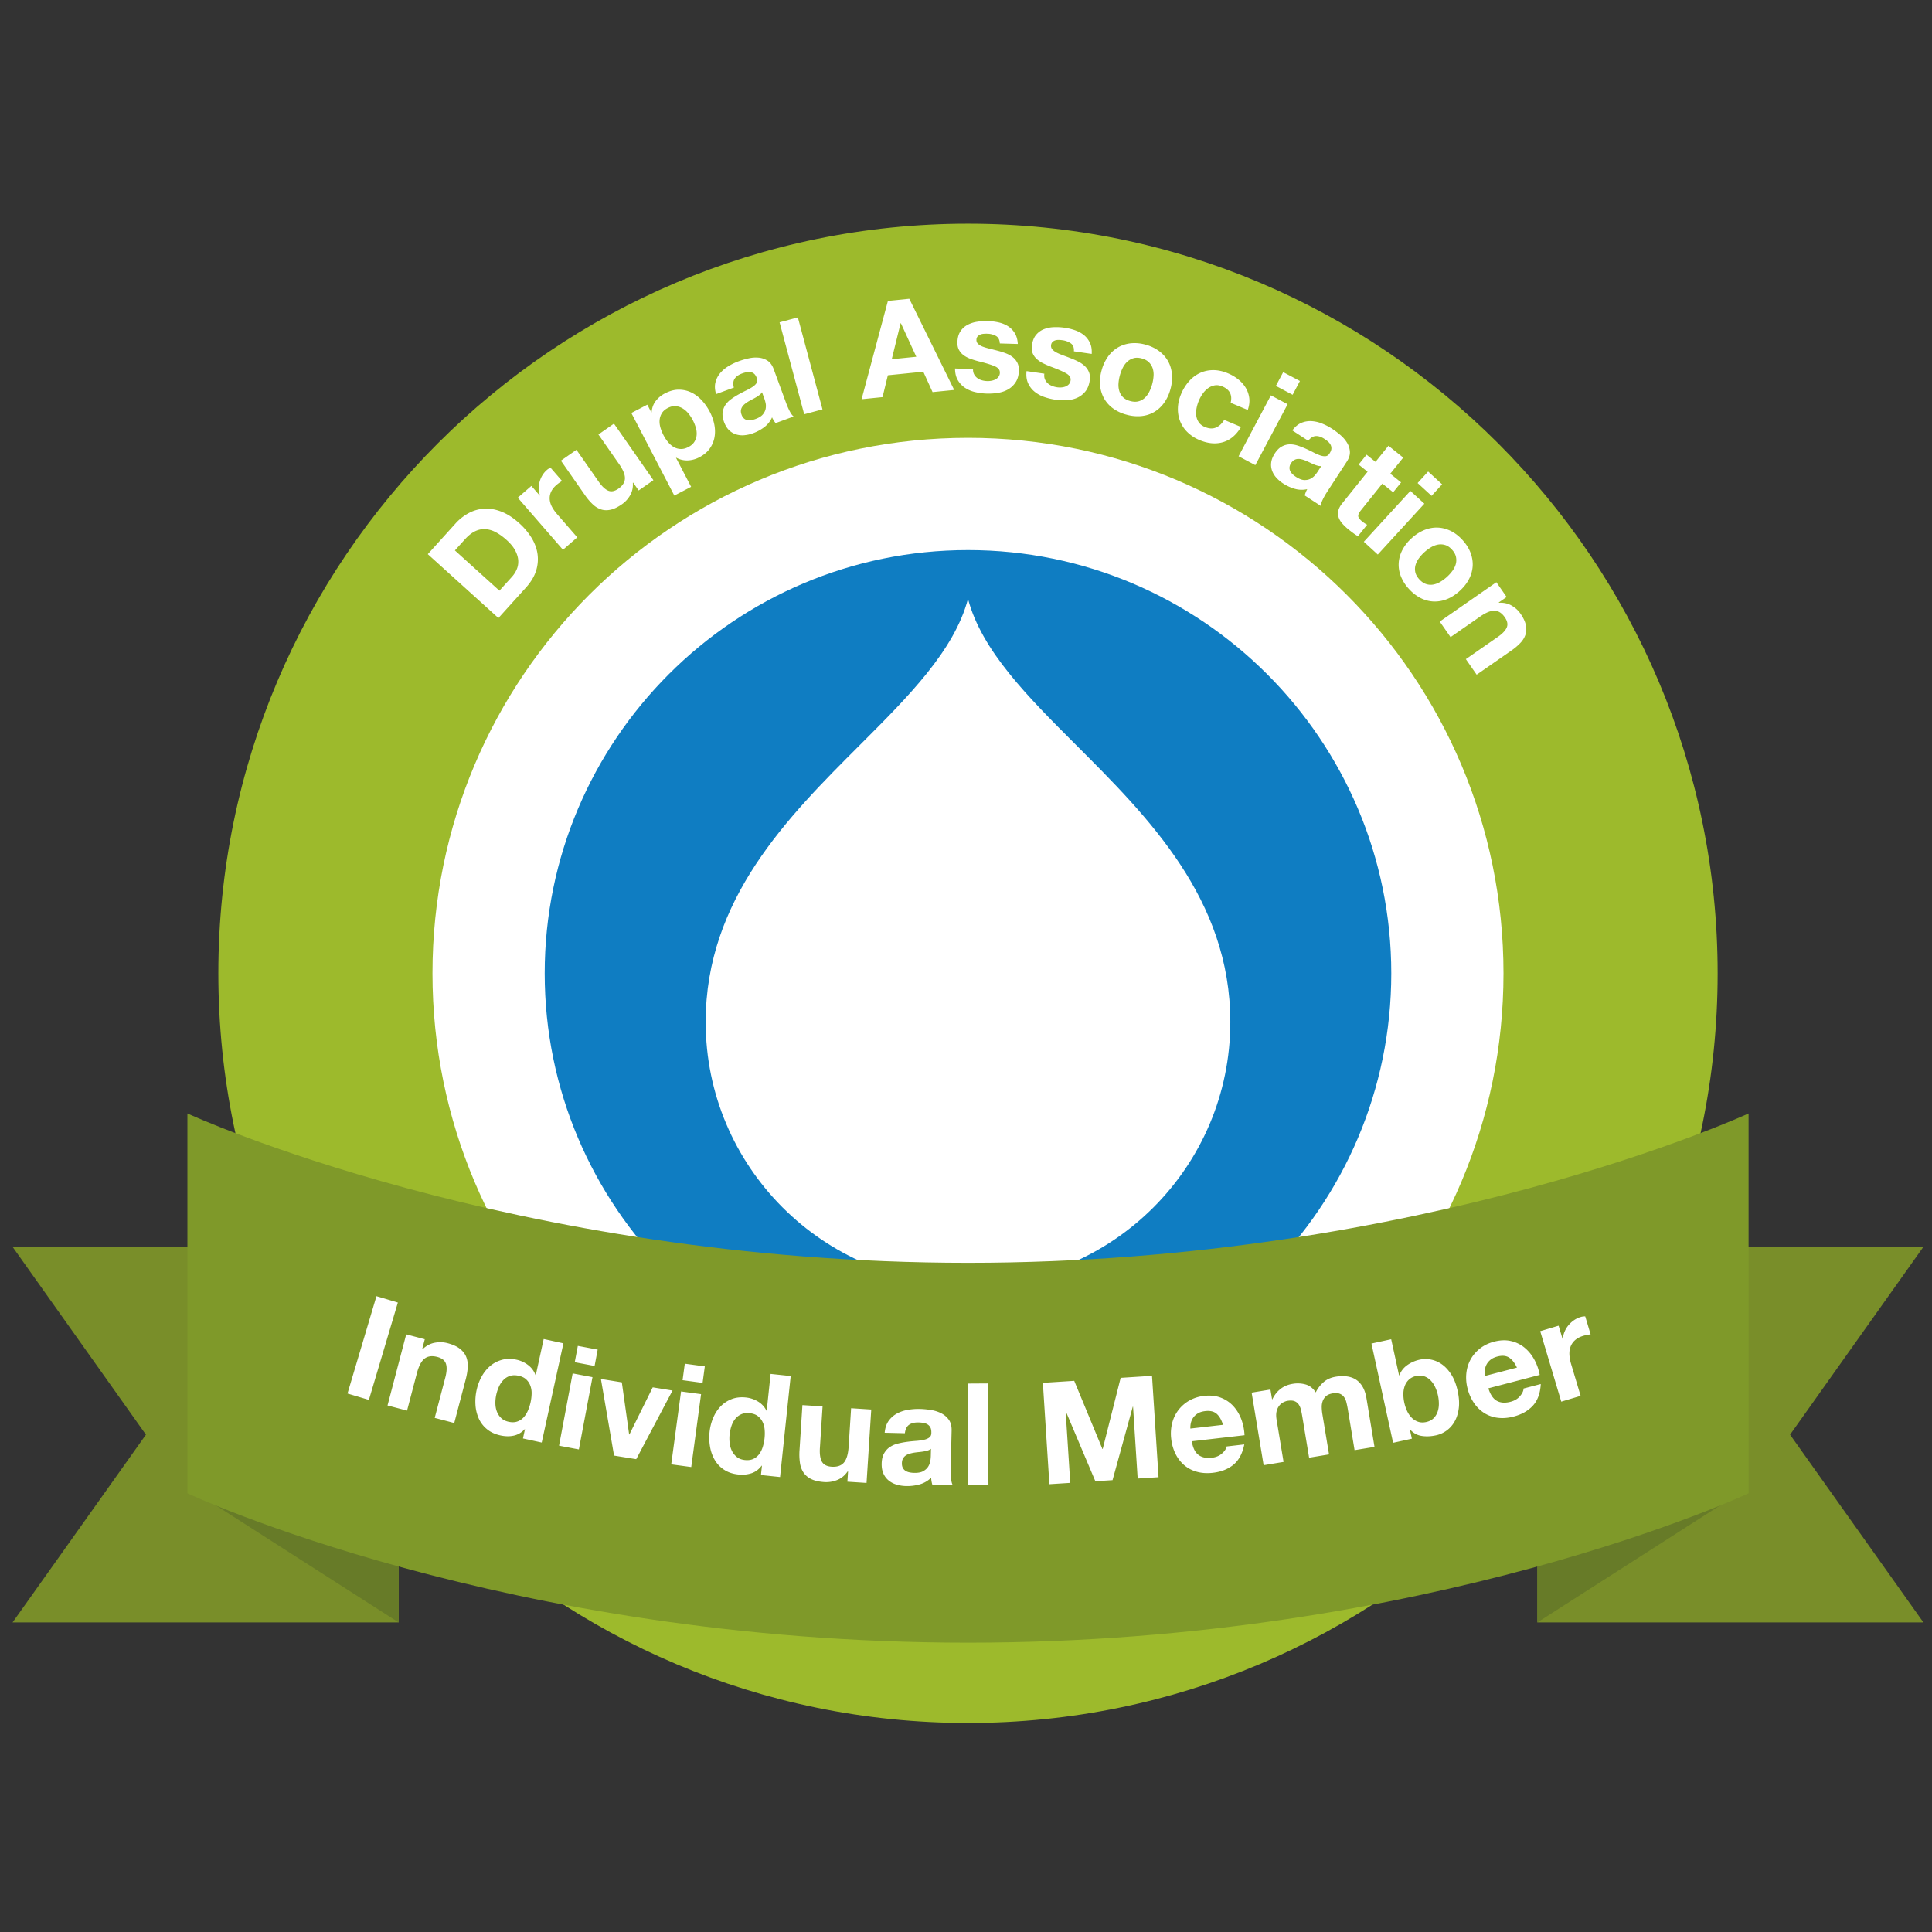 <svg xmlns="http://www.w3.org/2000/svg" width="217" height="217"><rect width="100%" height="100%" fill="#333333" stroke="none"/><path fill="#798e29" d="M216.039 182.23l-14.98-21.089 14.98-21.102h-43.362v42.19z"/><path fill="#677b28" d="M172.677 182.228l23.39-14.98v-37.195h-23.39v21.102z"/><path fill="#798e29" d="M1.41 182.228l14.98-21.087-14.98-21.1h43.362v42.187z"/><path fill="#677b28" d="M21.383 167.249v-37.196h23.389v52.175z"/><path d="M192.924 109.327c0 46.501-37.698 84.197-84.2 84.197s-84.199-37.695-84.199-84.197c0-46.503 37.697-84.2 84.2-84.2 46.5 0 84.199 37.697 84.199 84.2z" fill="#9dba2c"/><g fill="#fff"><path d="M51.144 58.82a5.514 5.514 0 0 1 1.535-1.207 4.184 4.184 0 0 1 1.768-.481c.617-.028 1.252.089 1.905.35.653.26 1.31.688 1.968 1.284a7.422 7.422 0 0 1 1.4 1.669c.354.59.573 1.196.658 1.817a4.243 4.243 0 0 1-.176 1.88c-.202.633-.577 1.253-1.126 1.86l-3.094 3.423-7.932-7.173 3.094-3.422zm6.356 5.968c.227-.252.408-.533.54-.844.133-.31.189-.644.168-1-.022-.356-.135-.727-.338-1.112-.202-.386-.523-.776-.96-1.172-.4-.361-.796-.649-1.189-.862a2.912 2.912 0 0 0-1.174-.365c-.39-.03-.78.046-1.166.228-.387.183-.775.489-1.162.918l-1.125 1.244 5 4.52 1.406-1.555zM59.683 54.577l.943 1.086.022-.02a2.655 2.655 0 0 1-.034-1.548 2.87 2.87 0 0 1 .31-.715c.136-.224.306-.424.51-.601.105-.092.24-.174.4-.248l1.296 1.493a4.276 4.276 0 0 0-.625.444c-.295.255-.5.52-.62.795a1.714 1.714 0 0 0-.143.829c.023.277.106.552.25.824.144.273.33.54.559.804l2.288 2.635-1.606 1.395-5.077-5.848 1.527-1.325zM71.733 55.09l-.617-.885-.037.026c.036.523-.065.989-.302 1.398-.238.41-.54.743-.91 1-.466.326-.891.532-1.276.618-.385.086-.741.076-1.07-.029a2.488 2.488 0 0 1-.938-.57 6.235 6.235 0 0 1-.855-1.001l-2.726-3.905 1.744-1.218 2.504 3.587c.365.523.72.857 1.064 1 .344.144.724.07 1.142-.222.475-.331.72-.712.736-1.143.015-.431-.202-.97-.654-1.617l-2.324-3.328 1.744-1.218 4.433 6.35-1.658 1.156zM72.705 45.454l.456.877.027-.014c.036-.492.188-.914.455-1.267a3.04 3.04 0 0 1 1.037-.861c.54-.282 1.058-.422 1.554-.421.496 0 .96.103 1.392.305.432.203.826.496 1.183.878.357.383.662.818.916 1.306.24.46.408.935.506 1.425.097.49.105.964.023 1.423-.082.46-.26.885-.535 1.275-.275.39-.665.718-1.17.98a3.018 3.018 0 0 1-1.31.354 2.51 2.51 0 0 1-1.282-.304l-.026.013 1.694 3.256-1.886.982-4.828-9.274 1.794-.933zm5.286 4.171c.144-.232.228-.481.253-.748a2.252 2.252 0 0 0-.09-.84 4.645 4.645 0 0 0-.343-.85 4.327 4.327 0 0 0-.509-.766 2.437 2.437 0 0 0-.655-.562 1.795 1.795 0 0 0-.775-.239c-.275-.02-.563.048-.864.205-.31.161-.535.36-.676.597-.142.237-.223.49-.246.761-.022.27.01.553.094.846.085.294.202.582.35.865.142.275.311.53.508.766.196.235.41.42.642.552.232.133.487.205.764.218.277.014.566-.058.867-.215.31-.16.537-.357.68-.59zM80.354 42.97a2.56 2.56 0 0 1 .514-1.034c.25-.304.56-.57.929-.795a6.518 6.518 0 0 1 1.158-.561 8.696 8.696 0 0 1 1.139-.33 3.61 3.61 0 0 1 1.137-.075c.364.036.694.152.989.347.295.195.523.513.685.953l1.388 3.783c.12.328.254.635.402.921.147.287.296.487.445.603l-2.025.743a3.02 3.02 0 0 1-.399-.651 2.77 2.77 0 0 1-.872 1.102c-.383.29-.8.516-1.25.682a3.787 3.787 0 0 1-1.016.229 2.364 2.364 0 0 1-.931-.105 1.951 1.951 0 0 1-.776-.48c-.226-.226-.408-.527-.546-.902-.151-.412-.203-.778-.156-1.099.048-.32.156-.603.328-.846.171-.244.39-.46.655-.648.266-.188.54-.36.823-.518.283-.156.565-.302.845-.437s.522-.272.726-.41c.205-.14.353-.286.445-.442.091-.156.094-.335.01-.538-.08-.216-.177-.374-.294-.475a.828.828 0 0 0-.39-.192 1.182 1.182 0 0 0-.459.01 3.616 3.616 0 0 0-.512.147c-.393.145-.672.342-.835.593-.163.252-.191.581-.084.989l-1.997.732c-.143-.479-.168-.91-.076-1.296zm4.98 1.372a3.44 3.44 0 0 1-.37.255 6.9 6.9 0 0 1-.43.238c-.153.078-.303.16-.453.246-.14.083-.273.175-.401.275-.129.1-.232.21-.31.33a.953.953 0 0 0-.15.397c-.02.146.004.312.073.5a1 1 0 0 0 .263.414c.11.098.235.161.373.19.138.03.287.03.448.003.16-.027.32-.07.48-.128.393-.144.673-.322.841-.532.167-.21.27-.426.305-.646.036-.22.031-.43-.014-.625a4.17 4.17 0 0 0-.13-.463l-.273-.746a.963.963 0 0 1-.252.292zM89.616 35.652l2.765 10.33-2.054.55-2.766-10.33 2.055-.55zM102.13 33.556l5.044 10.243-2.429.243-1.042-2.29-3.98.4-.597 2.452-2.354.237 2.958-11.045 2.4-.24zm.788 6.515l-1.733-3.77-.03.002-.995 4.044 2.758-.276zM109.412 42.048c.09.167.208.306.355.415.146.11.316.192.51.248.193.056.394.087.604.093.15.005.307-.008.473-.038.165-.03.317-.08.453-.152.137-.07.253-.166.346-.29a.786.786 0 0 0 .15-.467c.01-.319-.196-.565-.615-.738-.42-.172-1.006-.35-1.76-.532-.307-.079-.606-.17-.898-.274a3.094 3.094 0 0 1-.775-.398 1.816 1.816 0 0 1-.536-.6c-.133-.24-.194-.529-.184-.868.015-.499.125-.905.33-1.219a2.15 2.15 0 0 1 .793-.733 3.374 3.374 0 0 1 1.09-.356 6.66 6.66 0 0 1 1.23-.076c.42.013.825.065 1.217.157.392.092.74.237 1.044.436.304.2.553.458.748.78.195.32.305.72.331 1.2l-2.02-.06c-.019-.41-.165-.692-.44-.845a2.124 2.124 0 0 0-.982-.247c-.12-.004-.25 0-.39.01s-.268.04-.385.086a.79.79 0 0 0-.298.208.572.572 0 0 0-.131.378.58.58 0 0 0 .195.47c.136.125.316.227.538.31.222.08.477.156.764.224.288.069.58.143.878.222.307.079.607.173.898.281.292.109.55.249.775.42.224.172.403.383.535.631.132.249.193.553.182.912-.015.51-.13.933-.345 1.27-.215.339-.49.608-.826.808-.336.2-.717.335-1.144.408a6.624 6.624 0 0 1-2.612-.086 3.487 3.487 0 0 1-1.132-.484 2.57 2.57 0 0 1-.799-.856c-.205-.35-.308-.786-.312-1.305l2.02.06c-.006.23.036.43.125.597zM117.355 42.58c.07.176.172.327.305.453.133.125.292.227.478.304.185.078.382.132.59.162.148.022.305.028.474.017.168-.01.324-.044.468-.099.144-.055.27-.137.376-.247a.781.781 0 0 0 .202-.448c.046-.316-.13-.584-.526-.803-.397-.22-.96-.463-1.687-.73-.297-.114-.584-.24-.861-.376a3.084 3.084 0 0 1-.724-.484 1.814 1.814 0 0 1-.465-.658c-.104-.252-.132-.546-.083-.883.073-.493.228-.884.467-1.173.239-.288.53-.5.872-.637a3.393 3.393 0 0 1 1.124-.23 6.62 6.62 0 0 1 1.232.067c.414.06.81.159 1.19.294.379.137.708.321.987.553.279.233.497.52.654.86.157.34.22.751.191 1.231l-2-.292c.029-.41-.084-.706-.34-.89a2.126 2.126 0 0 0-.947-.357 3.54 3.54 0 0 0-.388-.034 1.288 1.288 0 0 0-.392.041.789.789 0 0 0-.32.173.573.573 0 0 0-.175.36.584.584 0 0 0 .14.49c.121.14.288.261.5.368.211.107.456.21.734.312.278.101.56.208.846.32.296.114.583.242.86.383.277.142.517.31.72.507.204.196.357.425.46.687.103.262.129.571.077.927-.073.504-.237.911-.489 1.223a2.46 2.46 0 0 1-.913.707c-.356.16-.75.251-1.182.274a6.606 6.606 0 0 1-2.586-.385 3.49 3.49 0 0 1-1.068-.61 2.572 2.572 0 0 1-.696-.942c-.163-.372-.217-.816-.16-1.332l2 .291c-.033.227-.015.429.055.605zM124.455 40.047a3.628 3.628 0 0 1 1.122-1.027c.43-.249.908-.402 1.432-.46a4.431 4.431 0 0 1 1.666.157 4.481 4.481 0 0 1 1.518.721c.425.32.758.696 1.001 1.13.243.435.388.92.437 1.457a4.757 4.757 0 0 1-.173 1.7 4.705 4.705 0 0 1-.72 1.542c-.316.43-.689.77-1.12 1.02-.431.249-.91.399-1.437.45a4.58 4.58 0 0 1-1.671-.165 4.524 4.524 0 0 1-1.513-.712 3.536 3.536 0 0 1-.996-1.122 3.636 3.636 0 0 1-.44-1.45 4.695 4.695 0 0 1 .172-1.692 4.759 4.759 0 0 1 .722-1.549zm1.175 3.012c-.02.3.007.582.085.846.076.265.213.497.406.695.194.199.464.346.81.441.347.096.657.109.93.039s.51-.198.712-.386c.203-.188.371-.416.508-.684a4.608 4.608 0 0 0 .483-1.754 2.343 2.343 0 0 0-.085-.847 1.71 1.71 0 0 0-.414-.697c-.198-.205-.47-.355-.816-.45-.347-.096-.655-.105-.925-.03-.269.076-.505.206-.705.389-.2.183-.37.41-.507.684a4.66 4.66 0 0 0-.482 1.754zM137.29 43.404c-.313-.131-.605-.17-.877-.116a1.848 1.848 0 0 0-.75.335c-.228.17-.426.378-.596.627a4.177 4.177 0 0 0-.67 1.595c-.056.29-.068.57-.034.838.033.269.127.516.28.743.154.228.383.405.687.532.47.197.886.218 1.25.062.363-.156.67-.442.92-.857l1.892.795c-.528.894-1.2 1.462-2.015 1.704-.817.242-1.7.164-2.648-.234a4.235 4.235 0 0 1-1.358-.887 3.525 3.525 0 0 1-.823-1.231 3.716 3.716 0 0 1-.248-1.46c.012-.52.131-1.047.355-1.582a5.189 5.189 0 0 1 .888-1.438c.36-.406.77-.717 1.228-.93a3.523 3.523 0 0 1 1.485-.327c.532-.004 1.089.116 1.669.36.424.177.808.403 1.153.678.345.274.624.59.838.945.213.354.346.74.4 1.158.051.417-.006.862-.171 1.333l-1.92-.805c.214-.873-.097-1.486-.934-1.838zM144.624 45.402l-3.627 6.842-1.88-.996 3.627-6.842 1.88.996zm-1.319-2.055l.822-1.548 1.879.996-.82 1.548-1.88-.996zM146.145 47.507a2.548 2.548 0 0 1 1.136-.207 3.65 3.65 0 0 1 1.193.267c.403.16.783.358 1.143.592.327.212.642.451.947.715.304.264.55.552.74.866.19.313.294.647.315 1 .02.352-.098.726-.354 1.119l-2.198 3.376a7.926 7.926 0 0 0-.497.874c-.141.29-.213.529-.217.717l-1.807-1.177a3.014 3.014 0 0 1 .283-.71 2.77 2.77 0 0 1-1.405-.038 4.82 4.82 0 0 1-1.294-.592 3.806 3.806 0 0 1-.793-.677 2.367 2.367 0 0 1-.474-.81 1.952 1.952 0 0 1-.078-.908c.045-.316.176-.641.394-.976.24-.368.502-.63.787-.784.284-.154.576-.235.874-.244.298-.009.601.037.911.138.31.1.612.217.907.349.295.132.58.27.857.414a5.7 5.7 0 0 0 .764.337c.233.08.44.11.62.09.179-.02.324-.124.436-.313.125-.192.194-.366.204-.52a.826.826 0 0 0-.08-.427 1.183 1.183 0 0 0-.281-.362 3.545 3.545 0 0 0-.426-.322c-.351-.229-.676-.333-.975-.313-.3.02-.58.195-.842.524l-1.782-1.16c.298-.402.628-.682.992-.838zm1.883 4.81a3.47 3.47 0 0 1-.426-.144 6.65 6.65 0 0 1-.448-.202 9.461 9.461 0 0 0-.468-.215 3.794 3.794 0 0 0-.46-.157 1.416 1.416 0 0 0-.45-.052.962.962 0 0 0-.408.12c-.13.07-.248.189-.358.356a1.005 1.005 0 0 0-.173.459.805.805 0 0 0 .071.413c.06.128.148.248.266.36.117.113.247.215.389.307.352.229.662.348.93.356.269.008.502-.04.7-.143.199-.103.363-.232.493-.385.13-.154.227-.281.292-.382l.434-.665a.94.94 0 0 1-.384-.027zM157.37 54.183l-.89 1.11-1.215-.975-2.4 2.99c-.225.28-.329.505-.31.673.018.169.168.365.448.59.093.075.185.144.278.205.092.06.182.115.273.162l-1.03 1.285a5.19 5.19 0 0 1-.506-.329c-.177-.13-.348-.26-.511-.391a6.134 6.134 0 0 1-.688-.639 2.222 2.222 0 0 1-.444-.692 1.387 1.387 0 0 1-.067-.765c.049-.268.195-.554.438-.858l2.86-3.562-1.005-.807.89-1.11 1.005.807 1.454-1.81 1.658 1.331-1.453 1.81 1.215.975zM159.983 56.575l-5.231 5.71-1.569-1.436 5.231-5.71 1.569 1.436zm-.759-2.32l1.184-1.293 1.569 1.437-1.184 1.292-1.569-1.437zM159.999 59.524c.5-.198 1-.286 1.497-.265.497.02.983.147 1.456.378.472.232.913.574 1.322 1.025.41.452.708.926.895 1.423.188.497.267.994.24 1.491a3.637 3.637 0 0 1-.412 1.465c-.246.479-.599.926-1.057 1.342-.46.416-.937.72-1.434.915a3.64 3.64 0 0 1-1.493.26 3.517 3.517 0 0 1-1.454-.389 4.586 4.586 0 0 1-1.322-1.036 4.536 4.536 0 0 1-.896-1.411 3.526 3.526 0 0 1-.24-1.48c.029-.498.163-.984.406-1.46a4.696 4.696 0 0 1 1.052-1.338 4.751 4.751 0 0 1 1.44-.92zm-.623 3.172a2.417 2.417 0 0 0-.382.76 1.631 1.631 0 0 0-.03.804c.058.272.208.54.449.807.24.267.495.443.763.53.268.088.537.107.808.057.272-.05.537-.153.795-.306a4.696 4.696 0 0 0 1.349-1.222c.181-.245.308-.499.382-.76.073-.262.08-.531.024-.81-.057-.279-.206-.551-.448-.818-.241-.266-.496-.439-.764-.52a1.73 1.73 0 0 0-.803-.05 2.328 2.328 0 0 0-.795.305 4.655 4.655 0 0 0-1.348 1.223zM169.223 67.054l-.886.616.026.037c.523-.035.99.065 1.404.301.413.236.748.538 1.005.907.324.468.527.895.608 1.283.081.387.069.746-.037 1.074a2.49 2.49 0 0 1-.572.936 6.27 6.27 0 0 1-1.004.853l-3.911 2.718-1.214-1.747 3.591-2.496c.525-.364.86-.719 1.004-1.062.144-.344.071-.725-.22-1.143-.33-.476-.71-.722-1.141-.738-.431-.017-.97.2-1.619.65l-3.333 2.316-1.214-1.746 6.359-4.42 1.154 1.661z"/></g><path d="M108.724 163.17c-29.69 0-53.845-24.154-53.845-53.844s24.154-53.845 53.845-53.845c14.383 0 27.905 5.6 38.074 15.77 10.17 10.17 15.772 23.692 15.772 38.075 0 29.69-24.156 53.844-53.846 53.844z" fill="#0f7dc2"/><path d="M108.724 61.784c26.216 0 47.543 21.327 47.543 47.542 0 26.214-21.328 47.541-47.543 47.541S61.18 135.54 61.18 109.327c0-26.215 21.328-47.543 47.543-47.543m0-12.606c-33.218 0-60.148 26.93-60.148 60.148 0 33.22 26.93 60.146 60.148 60.147 33.218 0 60.148-26.928 60.148-60.147 0-33.219-26.93-60.148-60.148-60.148z" fill="#fff"/><path d="M108.723 144.26c-16.246 0-29.463-13.219-29.463-29.469 0-13.803 9.213-23.008 17.338-31.129 5.418-5.416 10.587-10.578 12.125-16.4 1.539 5.822 6.708 10.984 12.125 16.4 8.128 8.121 17.34 17.326 17.34 31.13 0 16.249-13.216 29.468-29.465 29.468" fill="#fff"/><path d="M21.051 125.062s36.37 16.776 87.674 16.776c51.302 0 87.673-16.776 87.673-16.776v42.665s-35.684 16.777-87.673 16.777c-51.99 0-87.674-16.777-87.674-16.777v-42.665z" fill="#7f9929"/><g fill="#fff"><path d="M44.687 146.301l-3.253 10.934-2.404-.715 3.253-10.934 2.404.715zM47.711 150.423l-.292 1.112.046.012c.4-.39.85-.633 1.348-.728.498-.094.98-.081 1.443.041.587.154 1.048.36 1.382.62.334.258.572.557.714.897.142.34.203.725.184 1.155-.02.43-.094.892-.224 1.386l-1.291 4.914-2.194-.576 1.185-4.513c.174-.659.199-1.178.079-1.556-.121-.379-.445-.637-.97-.775-.597-.157-1.076-.093-1.438.192-.361.285-.648.834-.863 1.648l-1.1 4.187-2.194-.576 2.099-7.989 2.086.549zM58.932 160.529c-.356.38-.765.62-1.229.72-.463.1-.96.093-1.49-.024-.604-.131-1.11-.365-1.516-.7a3.27 3.27 0 0 1-.923-1.199 4.412 4.412 0 0 1-.37-1.528 5.942 5.942 0 0 1 .13-1.673c.118-.54.308-1.047.57-1.518.26-.472.582-.868.963-1.188.38-.32.82-.548 1.319-.685.499-.136 1.044-.139 1.638-.01.478.105.91.306 1.299.604.387.297.662.671.825 1.12l.031.008.888-4.058 2.216.485-2.438 11.143-2.107-.46.225-1.03-.03-.007zm.78-4.008a2.405 2.405 0 0 0-.143-.882c-.1-.268-.253-.5-.461-.697-.207-.198-.493-.337-.857-.417-.365-.08-.687-.074-.969.017-.28.092-.524.24-.727.447a2.615 2.615 0 0 0-.507.747c-.135.293-.24.605-.312.938-.068.312-.1.632-.095.96.005.328.06.632.168.912.108.28.267.522.48.726.21.204.488.344.832.42.364.079.684.073.96-.02.277-.091.514-.244.714-.457.2-.212.364-.468.495-.767.13-.298.232-.614.305-.947.073-.333.111-.66.116-.98zM66.548 154.681l-1.53 8.117-2.228-.42 1.528-8.117 2.23.42zm-1.993-1.676l.346-1.836 2.23.42-.347 1.836-2.229-.42zM68.97 163.491l-1.476-8.605 2.35.38.82 5.845.032.005 2.618-5.29 2.224.359-4.077 7.708-2.491-.402zM78.744 156.59l-1.105 8.187-2.248-.303 1.104-8.186 2.249.303zm-2.078-1.569l.25-1.852 2.248.303-.25 1.853-2.248-.304zM85.549 164.62c-.312.418-.693.702-1.142.853a3.48 3.48 0 0 1-1.485.14c-.614-.064-1.142-.24-1.583-.528a3.27 3.27 0 0 1-1.05-1.09 4.396 4.396 0 0 1-.535-1.478 5.945 5.945 0 0 1-.057-1.677c.058-.55.191-1.075.4-1.572.206-.498.482-.926.825-1.287.344-.36.755-.635 1.236-.826.48-.19 1.023-.253 1.626-.19.488.052.94.203 1.358.456.418.254.733.595.945 1.023l.031.004.435-4.131 2.257.238-1.195 11.344-2.145-.226.11-1.049-.031-.003zm.332-4.069a2.404 2.404 0 0 0-.239-.86 1.845 1.845 0 0 0-.534-.643c-.228-.174-.528-.28-.898-.32-.371-.038-.692.003-.961.124-.27.122-.495.296-.674.524-.18.227-.32.493-.422.799-.102.305-.17.628-.206.967-.033.317-.03.64.01.965.041.325.13.621.269.887.137.267.323.49.555.67.233.18.525.287.874.324.37.04.689-.002.953-.124a1.7 1.7 0 0 0 .658-.534c.174-.233.31-.505.407-.816.097-.312.163-.636.2-.976.036-.339.039-.667.008-.987zM95.178 166.422l.074-1.148-.048-.003c-.318.46-.712.781-1.183.965a3.3 3.3 0 0 1-1.424.228c-.606-.039-1.097-.15-1.475-.334a2.152 2.152 0 0 1-.873-.737 2.66 2.66 0 0 1-.402-1.098 6.645 6.645 0 0 1-.046-1.404l.325-5.07 2.264.145-.299 4.656c-.044.68.03 1.195.22 1.543.192.348.559.54 1.1.575.617.04 1.075-.116 1.375-.465.3-.349.477-.943.531-1.782l.278-4.321 2.263.146-.529 8.243-2.15-.14zM99.799 159.61c.243-.347.548-.621.915-.826a3.906 3.906 0 0 1 1.233-.425c.454-.08.91-.115 1.368-.104.416.01.836.05 1.26.119.424.068.81.192 1.158.371.347.179.629.423.845.731.216.31.319.714.306 1.214l-.103 4.297c-.01.373.004.73.038 1.071.034.342.103.6.205.772l-2.3-.055a3.34 3.34 0 0 1-.14-.802 2.957 2.957 0 0 1-1.297.752c-.493.137-.995.2-1.506.187a4.065 4.065 0 0 1-1.1-.17 2.517 2.517 0 0 1-.883-.469 2.078 2.078 0 0 1-.58-.78c-.136-.313-.2-.682-.19-1.108.011-.469.103-.853.276-1.152.172-.3.39-.537.656-.711a2.87 2.87 0 0 1 .904-.386 9.654 9.654 0 0 1 1.02-.192c.342-.045.678-.08 1.009-.103.33-.024.625-.065.882-.123.257-.058.461-.146.613-.265.153-.119.225-.296.22-.53.006-.245-.029-.44-.105-.586a.88.88 0 0 0-.311-.343 1.259 1.259 0 0 0-.46-.17 3.735 3.735 0 0 0-.566-.054c-.448-.01-.801.077-1.061.262-.26.186-.417.501-.47.948l-2.268-.055c.046-.53.19-.97.432-1.316zm4.404 3.31c-.145.044-.301.08-.467.108-.166.028-.34.05-.52.068a9.227 9.227 0 0 0-.546.067c-.171.028-.34.066-.506.115-.167.05-.312.118-.436.205a1.02 1.02 0 0 0-.304.337c-.078.136-.12.311-.124.524-.005.202.028.374.1.514.07.14.169.251.295.334.126.083.273.142.443.178.17.036.345.057.526.061.448.01.795-.055 1.044-.198.248-.144.433-.317.555-.523a1.72 1.72 0 0 0 .231-.625 4.28 4.28 0 0 0 .053-.51l.02-.847a1.013 1.013 0 0 1-.364.191zM110.947 155.386l.074 11.407-2.268.015-.075-11.407 2.27-.015zM120.656 155.095l3.166 7.657.031-.002 2.017-7.99 3.523-.226.732 11.384-2.344.15-.518-8.068-.032.002-2.272 8.247-1.929.124-3.303-7.809-.032.002.513 7.988-2.343.15-.731-11.383 3.522-.226zM134.601 163.406c.377.29.882.398 1.517.325.455-.053.833-.211 1.135-.477.302-.265.475-.529.52-.79l1.985-.229c-.205 1.02-.611 1.78-1.218 2.279-.608.498-1.377.8-2.308.908-.646.074-1.24.038-1.782-.11a3.648 3.648 0 0 1-1.418-.729 3.976 3.976 0 0 1-.99-1.27 5.028 5.028 0 0 1-.494-1.712 4.817 4.817 0 0 1 .105-1.748 4.05 4.05 0 0 1 .7-1.471 4.064 4.064 0 0 1 1.22-1.065 4.273 4.273 0 0 1 1.668-.53c.698-.079 1.322-.014 1.872.196.55.21 1.017.524 1.402.94.386.418.686.908.902 1.474.214.565.337 1.167.367 1.806l-5.92.68c.114.726.36 1.235.737 1.523zm2.052-4.609c-.303-.265-.73-.367-1.281-.303-.36.041-.652.136-.876.285a1.677 1.677 0 0 0-.756 1.124 2.59 2.59 0 0 0-.04.552l3.666-.42c-.172-.56-.41-.972-.713-1.238zM142.695 156.072l.182 1.103.031-.005c.225-.468.526-.853.903-1.153.377-.3.833-.494 1.37-.583a3.329 3.329 0 0 1 1.46.067c.458.13.84.428 1.144.895.182-.396.458-.766.828-1.108.37-.342.839-.56 1.406-.654.43-.071.839-.084 1.224-.04.385.044.728.16 1.03.348.3.187.555.456.764.804.209.35.357.786.443 1.311l.902 5.454-2.238.37-.763-4.618a9.238 9.238 0 0 0-.16-.768 1.667 1.667 0 0 0-.277-.601 1.066 1.066 0 0 0-.488-.357c-.201-.074-.46-.086-.775-.034-.316.052-.56.155-.735.308a1.328 1.328 0 0 0-.379.549 1.928 1.928 0 0 0-.111.698c.004.253.027.506.068.758l.751 4.54-2.238.37-.756-4.572c-.04-.242-.085-.48-.134-.715a2.063 2.063 0 0 0-.242-.632 1.022 1.022 0 0 0-.474-.415c-.204-.09-.485-.106-.842-.047-.105.017-.24.063-.405.14a1.4 1.4 0 0 0-.46.351 1.58 1.58 0 0 0-.324.637c-.075.266-.08.599-.013.998l.781 4.729-2.238.37-1.347-8.15 2.112-.348zM156.257 150.424l.885 4.059.031-.007c.18-.476.48-.86.902-1.154.42-.293.88-.494 1.38-.603a3.155 3.155 0 0 1 2.494.52c.391.273.745.657 1.06 1.15.315.492.552 1.108.714 1.847.16.739.2 1.398.12 1.977-.08.579-.242 1.075-.485 1.487a3.148 3.148 0 0 1-2.05 1.51c-.593.13-1.144.151-1.654.066a2.066 2.066 0 0 1-1.269-.72l-.03.007.224 1.03-2.107.46-2.432-11.146 2.217-.483zm4.929 5.351a2.641 2.641 0 0 0-.525-.752 1.842 1.842 0 0 0-.709-.442c-.265-.09-.564-.098-.897-.025a1.67 1.67 0 0 0-.797.395 1.815 1.815 0 0 0-.469.699 2.625 2.625 0 0 0-.163.902 4.4 4.4 0 0 0 .106 1.007c.073.333.179.647.32.944.141.296.316.547.524.752.209.205.448.352.718.44.27.089.566.098.889.028.333-.073.6-.205.804-.397.204-.191.357-.424.461-.697.104-.273.159-.574.164-.902a4.468 4.468 0 0 0-.426-1.952zM168.118 157.338c.413.234.929.27 1.547.108.444-.116.796-.326 1.057-.632.261-.304.396-.59.404-.856l1.932-.505c-.059 1.039-.354 1.848-.884 2.427-.532.58-1.251.988-2.157 1.225-.63.164-1.222.211-1.78.142a3.65 3.65 0 0 1-1.506-.522 3.984 3.984 0 0 1-1.16-1.118 5.019 5.019 0 0 1-.73-1.625 4.819 4.819 0 0 1-.142-1.746c.061-.567.223-1.085.485-1.556.262-.47.615-.878 1.059-1.226.443-.347.968-.6 1.576-.759.68-.177 1.308-.2 1.881-.07a3.67 3.67 0 0 1 1.522.733c.44.359.806.803 1.098 1.331.293.53.5 1.109.62 1.738l-5.766 1.507c.216.703.53 1.17.944 1.404zm1.383-4.853c-.339-.22-.776-.26-1.312-.12-.35.092-.626.228-.826.406a1.67 1.67 0 0 0-.59 1.22c-.006.21.006.394.036.551l3.571-.933c-.248-.529-.541-.904-.88-1.124zM175.06 148.9l.44 1.47.031-.01a2.823 2.823 0 0 1 .647-1.519c.18-.214.385-.4.616-.559.23-.158.484-.278.76-.36.142-.043.307-.065.497-.066l.604 2.021a4.666 4.666 0 0 0-.805.157c-.398.119-.715.286-.95.5a1.824 1.824 0 0 0-.504.743c-.1.28-.14.584-.119.911.02.328.083.67.19 1.027l1.067 3.567-2.174.65-2.365-7.914 2.066-.617z"/></g></svg>
